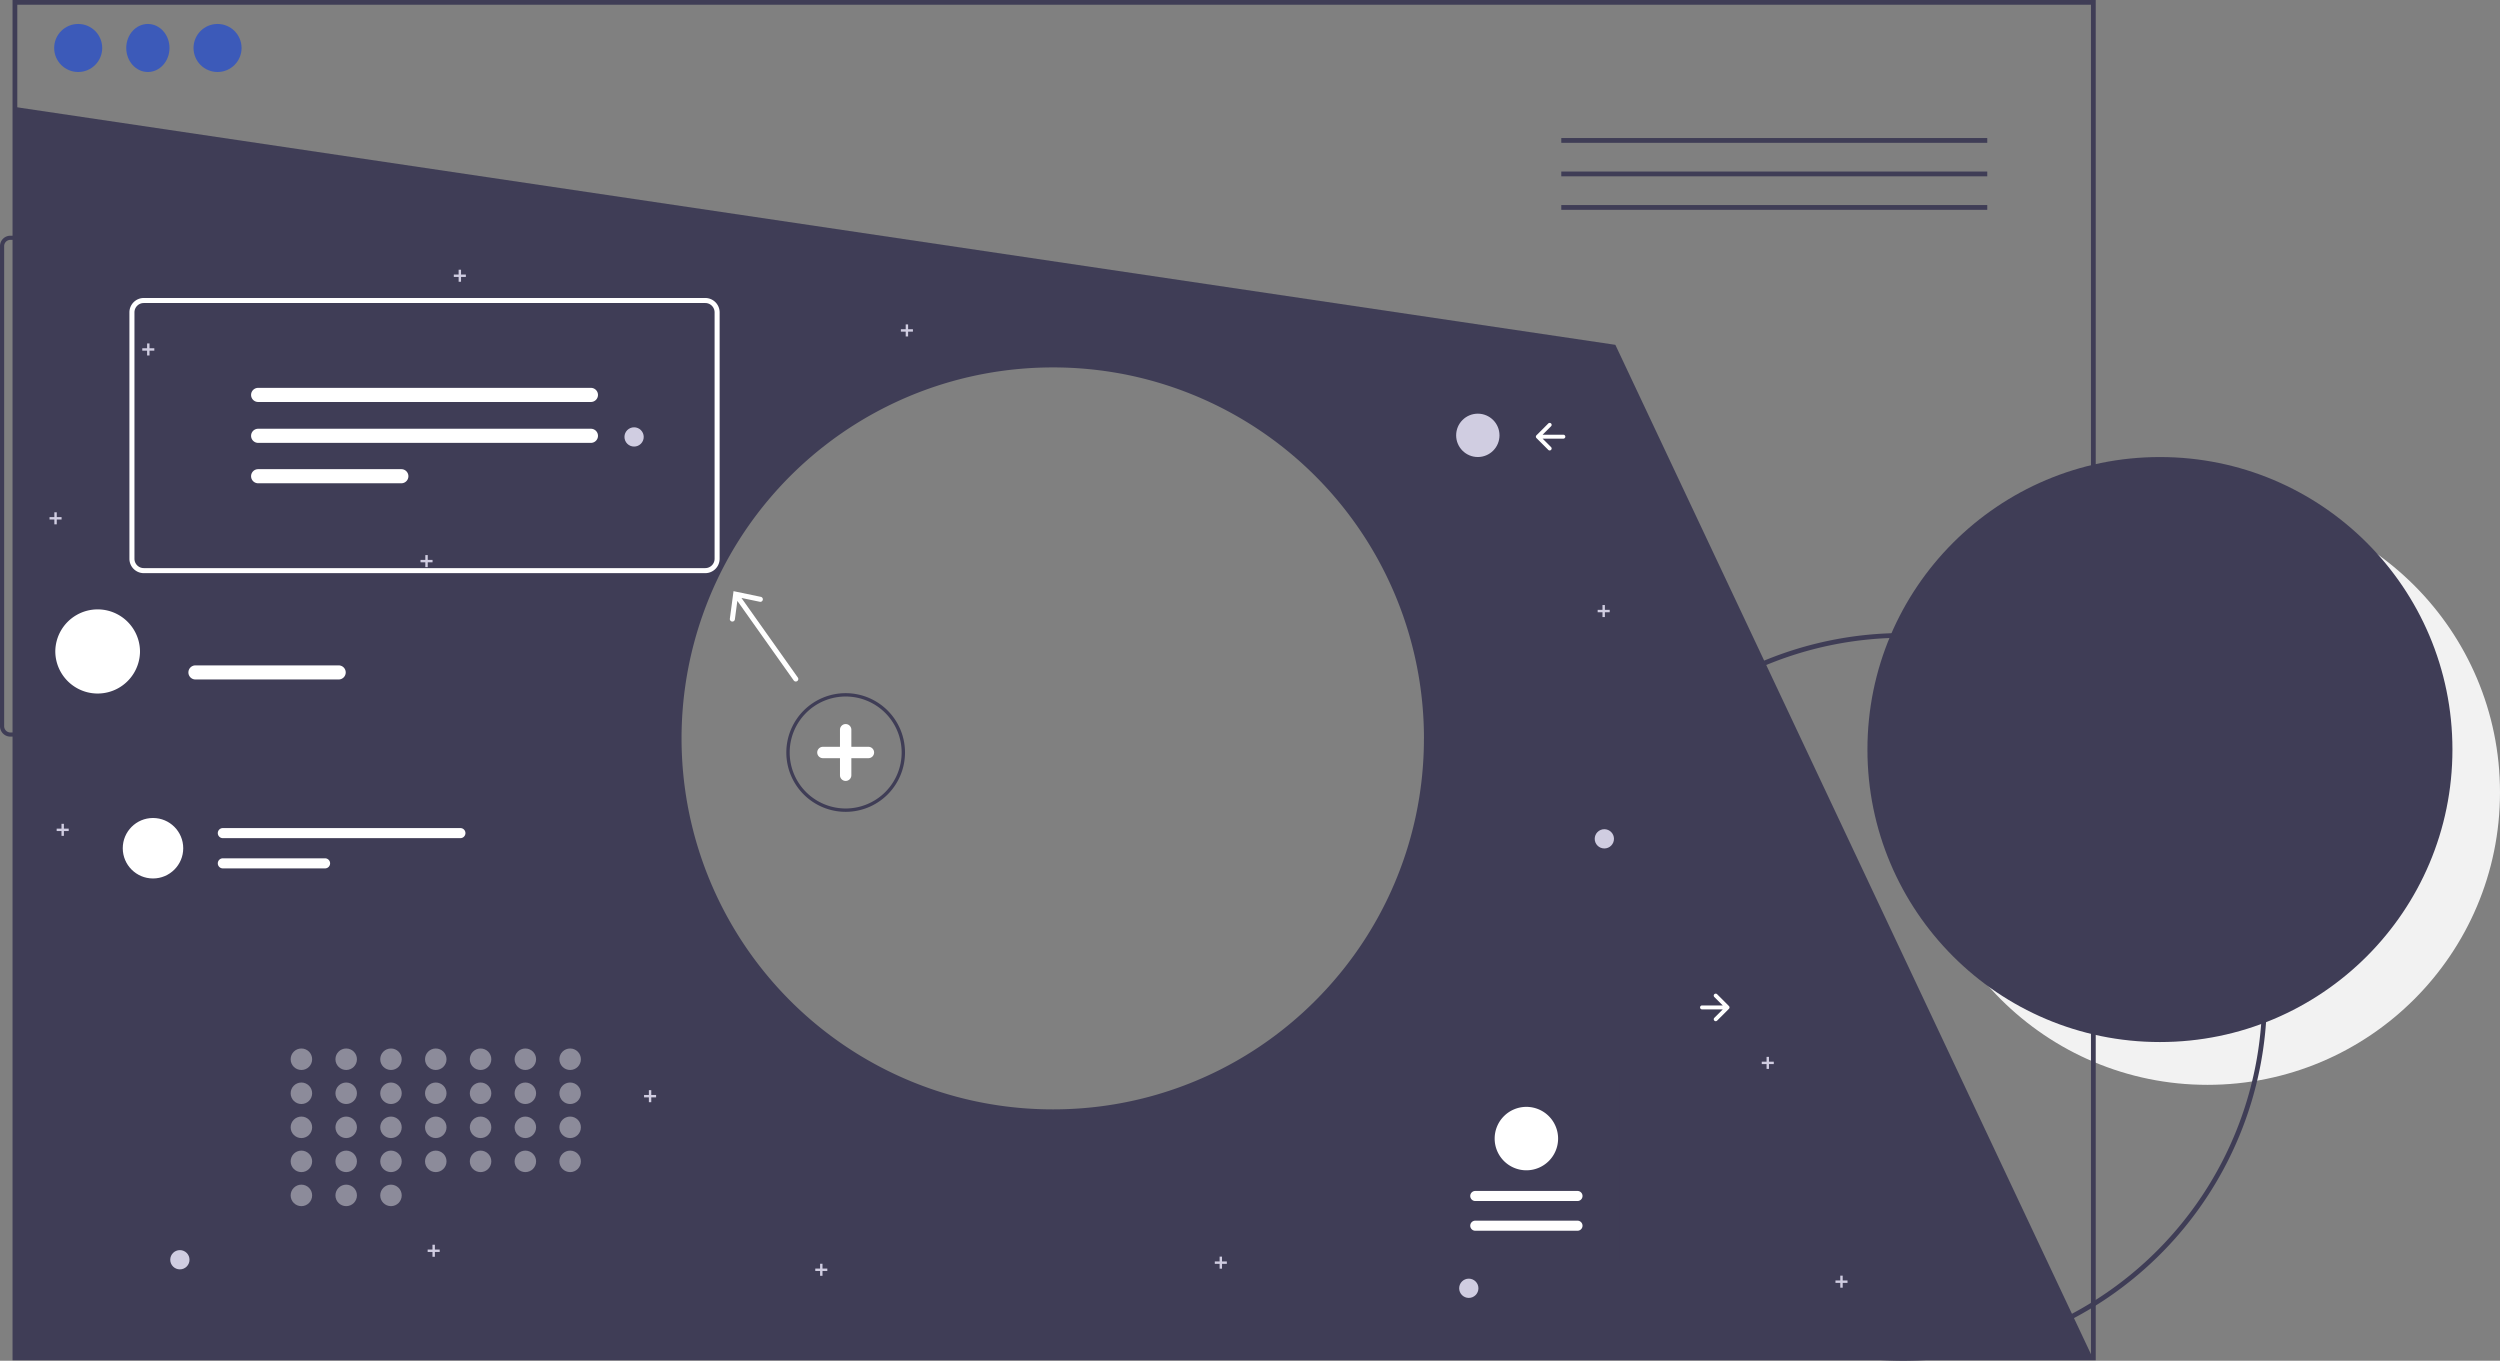 <svg xmlns="http://www.w3.org/2000/svg" width="448" height="243.839" viewBox="0 0 448 243.839"><rect x="0" y="0" width="448" height="243.839" fill="#808080" stroke="none"/><g transform="translate(-431.727 -3509)"><g transform="translate(433.974 3509)"><circle cx="52.416" cy="52.416" r="52.416" transform="translate(340.92 89.572)" fill="#f2f2f2"/><circle cx="52.416" cy="52.416" r="52.416" transform="translate(332.397 81.902)" fill="#3f3d56"/><rect width="67.507" height="0.799" transform="translate(305.008 242.848)" fill="#3f3d56"/><path d="M719,495.3a65.2,65.2,0,1,1,65.2,65.2A65.275,65.275,0,0,1,719,495.3Zm.852,0A64.349,64.349,0,1,0,784.2,430.947,64.421,64.421,0,0,0,719.852,495.3Z" transform="translate(-445.412 -316.658)" fill="#3f3d56"/><path d="M364.512,251.52,77.713,208.9,77.5,432.847H449.955Zm-34.305,70.528a66.209,66.209,0,0,1-6.034,27.708q-.646,1.413-1.359,2.787a66.1,66.1,0,0,1-6.72,10.466q-1.969,2.512-4.163,4.82-1.611,1.7-3.341,3.281a66.226,66.226,0,0,1-36.363,16.88,67.335,67.335,0,0,1-8.5.537,66.477,66.477,0,0,1-5.6-132.724l.456-.038c1.159-.09,2.331-.149,3.507-.175.545-.013,1.091-.021,1.641-.021a66.62,66.62,0,0,1,11.1.925c.507.081,1.01.175,1.513.268.311.06.618.124.925.188a66.492,66.492,0,0,1,52.945,65.094Z" transform="translate(-77.287 -189.728)" fill="#3f3d56"/><rect width="76.335" height="0.858" transform="translate(277.535 24.736)" fill="#3f3d56"/><rect width="76.335" height="0.858" transform="translate(277.535 30.74)" fill="#3f3d56"/><rect width="76.335" height="0.858" transform="translate(277.535 36.744)" fill="#3f3d56"/><path d="M450.307,407.663H77V163.905H450.307ZM77.852,406.81h371.6V164.757H77.852Z" transform="translate(-77 -163.905)" fill="#3f3d56"/><circle cx="3.884" cy="3.884" r="3.884" transform="translate(258.695 74.13)" fill="#d0cde1"/><circle cx="1.726" cy="1.726" r="1.726" transform="translate(283.525 148.592)" fill="#d0cde1"/><circle cx="1.726" cy="1.726" r="1.726" transform="translate(259.235 229.134)" fill="#d0cde1"/><circle cx="1.726" cy="1.726" r="1.726" transform="translate(28.261 224.02)" fill="#d0cde1"/><circle cx="1.726" cy="1.726" r="1.726" transform="translate(109.656 76.573)" fill="#d0cde1"/><path d="M668.716,255.284h-.863v-.863h-.432v.863h-.863v.432h.863v.863h.432v-.863h.863Z" transform="translate(-382.504 -145.999)" fill="#d0cde1"/><path d="M737.716,445.284h-.863v-.863h-.432v.863h-.863v.432h.863v.863h.432v-.863h.863Z" transform="translate(-422.1 -255.031)" fill="#d0cde1"/><path d="M507.716,529.284h-.863v-.863h-.432v.863h-.863v.432h.863v.863h.432v-.863h.863Z" transform="translate(-290.115 -303.234)" fill="#d0cde1"/><path d="M375.716,137.284h-.863v-.863h-.432v.863h-.863v.432h.863v.863h.432v-.863h.863Z" transform="translate(-214.366 -78.285)" fill="#d0cde1"/><path d="M17.716,216.284h-.863v-.863h-.432v.863h-.863v.432h.863v.863h.432v-.863h.863Z" transform="translate(-8.928 -123.619)" fill="#d0cde1"/><path d="M56.716,145.284h-.863v-.863h-.432v.863h-.863v.432h.863v.863h.432v-.863h.863Z" transform="translate(-31.308 -82.876)" fill="#d0cde1"/><path d="M339.716,532.284h-.863v-.863h-.432v.863h-.863v.432h.863v.863h.432v-.863h.863Z" transform="translate(-193.708 -304.956)" fill="#d0cde1"/><path d="M187.716,114.284h-.863v-.863h-.432v.863h-.863v.432h.863v.863h.432v-.863h.863Z" transform="translate(-106.482 -65.087)" fill="#d0cde1"/><path d="M20.716,347.284h-.863v-.863h-.432v.863h-.863v.432h.863v.863h.432v-.863h.863Z" transform="translate(-10.65 -198.794)" fill="#d0cde1"/><path d="M173.716,234.284h-.863v-.863h-.432v.863h-.863v.432h.863v.863h.432v-.863h.863Z" transform="translate(-98.449 -133.949)" fill="#d0cde1"/><path d="M176.716,524.284h-.863v-.863h-.432v.863h-.863v.432h.863v.863h.432v-.863h.863Z" transform="translate(-100.17 -300.365)" fill="#d0cde1"/><path d="M267.716,459.284h-.863v-.863h-.432v.863h-.863v.432h.863v.863h.432v-.863h.863Z" transform="translate(-152.391 -263.065)" fill="#d0cde1"/><path d="M768.716,537.284h-.863v-.863h-.432v.863h-.863v.432h.863v.863h.432v-.863h.863Z" transform="translate(-439.889 -307.825)" fill="#d0cde1"/><circle cx="4.305" cy="4.305" r="4.305" transform="translate(7.46 4.293)" fill="#3c5ab9"/><ellipse cx="3.875" cy="4.305" rx="3.875" ry="4.305" transform="translate(20.376 4.293)" fill="#3c5ab9"/><circle cx="4.305" cy="4.305" r="4.305" transform="translate(32.432 4.293)" fill="#3c5ab9"/></g><g transform="translate(431.727 3551.239)"><path d="M851.645,385.451a1.793,1.793,0,1,0,0,3.585h44.947a1.793,1.793,0,0,0,.059-3.585H851.645Z" transform="translate(-599.575 -249.029)" fill="#3f3d56"/><path d="M1032.731,383.555a.353.353,0,0,0,0,.5l1.514,1.514h-3.733a.353.353,0,0,0,0,.705h3.735l-1.514,1.514a.353.353,0,0,0,.5.5l2.116-2.116a.353.353,0,0,0,0-.5l-2.116-2.116a.353.353,0,0,0-.5,0Z" transform="translate(-725.525 -247.631)" fill="#fff"/><path d="M815.629,383.558a.353.353,0,0,1,0,.5l-1.514,1.514h3.734a.353.353,0,0,1,0,.705h-3.734l1.514,1.514a.353.353,0,0,1-.5.5l-2.117-2.116a.353.353,0,0,1,0-.5l2.117-2.116A.353.353,0,0,1,815.629,383.558Z" transform="translate(-537.678 -349.91)" fill="#fff"/><g transform="translate(52.084 145.65)" opacity="0.4"><circle cx="1.926" cy="1.926" r="1.926" transform="translate(0 0)" fill="#fff"/><circle cx="1.926" cy="1.926" r="1.926" transform="translate(8.027 0)" fill="#fff"/><circle cx="1.926" cy="1.926" r="1.926" transform="translate(16.053 0)" fill="#fff"/><circle cx="1.926" cy="1.926" r="1.926" transform="translate(24.08 0)" fill="#fff"/><circle cx="1.926" cy="1.926" r="1.926" transform="translate(32.107 0)" fill="#fff"/><circle cx="1.926" cy="1.926" r="1.926" transform="translate(40.133 0)" fill="#fff"/><circle cx="1.926" cy="1.926" r="1.926" transform="translate(48.16 0)" fill="#fff"/><circle cx="1.926" cy="1.926" r="1.926" transform="translate(0 6.1)" fill="#fff"/><circle cx="1.926" cy="1.926" r="1.926" transform="translate(8.027 6.1)" fill="#fff"/><circle cx="1.926" cy="1.926" r="1.926" transform="translate(16.053 6.1)" fill="#fff"/><circle cx="1.926" cy="1.926" r="1.926" transform="translate(24.08 6.1)" fill="#fff"/><circle cx="1.926" cy="1.926" r="1.926" transform="translate(32.107 6.1)" fill="#fff"/><circle cx="1.926" cy="1.926" r="1.926" transform="translate(40.133 6.1)" fill="#fff"/><circle cx="1.926" cy="1.926" r="1.926" transform="translate(48.16 6.1)" fill="#fff"/><circle cx="1.926" cy="1.926" r="1.926" transform="translate(0 12.201)" fill="#fff"/><circle cx="1.926" cy="1.926" r="1.926" transform="translate(8.027 12.201)" fill="#fff"/><circle cx="1.926" cy="1.926" r="1.926" transform="translate(16.053 12.201)" fill="#fff"/><circle cx="1.926" cy="1.926" r="1.926" transform="translate(24.08 12.201)" fill="#fff"/><circle cx="1.926" cy="1.926" r="1.926" transform="translate(32.107 12.201)" fill="#fff"/><circle cx="1.926" cy="1.926" r="1.926" transform="translate(40.133 12.201)" fill="#fff"/><circle cx="1.926" cy="1.926" r="1.926" transform="translate(48.16 12.201)" fill="#fff"/><circle cx="1.926" cy="1.926" r="1.926" transform="translate(0 18.301)" fill="#fff"/><circle cx="1.926" cy="1.926" r="1.926" transform="translate(8.027 18.301)" fill="#fff"/><circle cx="1.926" cy="1.926" r="1.926" transform="translate(0 24.401)" fill="#fff"/><circle cx="1.926" cy="1.926" r="1.926" transform="translate(8.027 24.401)" fill="#fff"/><circle cx="1.926" cy="1.926" r="1.926" transform="translate(16.053 24.401)" fill="#fff"/><circle cx="1.926" cy="1.926" r="1.926" transform="translate(16.053 18.301)" fill="#fff"/><circle cx="1.926" cy="1.926" r="1.926" transform="translate(24.08 18.301)" fill="#fff"/><circle cx="1.926" cy="1.926" r="1.926" transform="translate(32.107 18.301)" fill="#fff"/><circle cx="1.926" cy="1.926" r="1.926" transform="translate(40.133 18.301)" fill="#fff"/><circle cx="1.926" cy="1.926" r="1.926" transform="translate(48.16 18.301)" fill="#fff"/></g><path d="M745.518,531.442a10.634,10.634,0,1,1,10.634-10.634A10.634,10.634,0,0,1,745.518,531.442Zm0-20.665a10.031,10.031,0,1,0,10.031,10.031,10.031,10.031,0,0,0-10.031-10.031Z" transform="translate(-593.974 -428.199)" fill="#3f3d56"/><path d="M762.426,532.619h-3.058v-3.058a1.019,1.019,0,0,0-2.039,0v3.058h-3.058a1.019,1.019,0,0,0,0,2.038h3.058v3.058a1.019,1.019,0,0,0,2.038,0v-3.058h3.058a1.019,1.019,0,0,0,0-2.038Z" transform="translate(-606.805 -441.03)" fill="#fff"/><path d="M369.963,238.262H269.347a1.866,1.866,0,0,0-1.864,1.864v86.036a1.866,1.866,0,0,0,1.864,1.864H369.963a1.866,1.866,0,0,0,1.864-1.864V240.126A1.866,1.866,0,0,0,369.963,238.262Zm1.117,87.9a1.121,1.121,0,0,1-1.117,1.12H269.347a1.119,1.119,0,0,1-1.117-1.12V240.126a1.119,1.119,0,0,1,1.117-1.12H369.963a1.121,1.121,0,0,1,1.117,1.12Z" transform="translate(-267.484 -238.262)" fill="#3f3d56"/><path d="M315.531,467.681c0,.133,0,.265-.01.394a7.59,7.59,0,0,1-15.158,0c-.007-.129-.01-.262-.01-.394a7.59,7.59,0,0,1,15.179,0Z" transform="translate(-290.443 -393.215)" fill="#fff"/><path d="M440.367,468.479H380.731a1.265,1.265,0,1,0,0,2.53h59.636a1.265,1.265,0,0,0,0-2.53Z" transform="translate(-345.706 -399.074)" fill="#3f3d56"/><path d="M406.4,493.66H380.735a1.263,1.263,0,1,0,0,2.527H406.4a1.263,1.263,0,1,0,0-2.527Z" transform="translate(-345.71 -416.663)" fill="#fff"/><path d="M447.6,324.59H346.986a2.58,2.58,0,0,1-2.577-2.578V277.857a2.58,2.58,0,0,1,2.577-2.577H447.6a2.58,2.58,0,0,1,2.577,2.577v44.155A2.58,2.58,0,0,1,447.6,324.59ZM346.986,276.184a1.675,1.675,0,0,0-1.673,1.673v44.155a1.675,1.675,0,0,0,1.673,1.673H447.6a1.675,1.675,0,0,0,1.673-1.673V277.857a1.675,1.675,0,0,0-1.673-1.673Z" transform="translate(-321.218 -264.12)" fill="#fff"/><path d="M417.993,328.7a1.265,1.265,0,0,0,0,2.53h59.634a1.265,1.265,0,1,0,0-2.53Z" transform="translate(-371.734 -301.434)" fill="#fff"/><path d="M417.993,353.012a1.265,1.265,0,0,0,0,2.53h59.634a1.265,1.265,0,1,0,0-2.53Z" transform="translate(-371.734 -318.418)" fill="#fff"/><path d="M417.993,377.03a1.265,1.265,0,0,0,0,2.53h25.661a1.265,1.265,0,1,0,0-2.53Z" transform="translate(-371.734 -335.195)" fill="#fff"/><path d="M713.487,465.023l-10.105-14.262,3.271.682a.453.453,0,1,0,.185-.886l-4.875-1.015-.658,4.935a.453.453,0,1,0,.9.12l.441-3.314,10.106,14.263a.452.452,0,1,0,.738-.523Z" transform="translate(-570.515 -385.846)" fill="#fff"/><g transform="translate(14.927 100.209)"><path d="M390.156,591.133H318.327A1.332,1.332,0,0,1,317,589.8V571.985a1.332,1.332,0,0,1,1.33-1.33h71.829a1.332,1.332,0,0,1,1.33,1.33V589.8A1.332,1.332,0,0,1,390.156,591.133Zm-71.829-19.946a.8.8,0,0,0-.8.8V589.8a.8.8,0,0,0,.8.8h71.829a.8.8,0,0,0,.8-.8V571.985a.8.8,0,0,0-.8-.8Z" transform="translate(-316.997 -570.655)" fill="#3f3d56"/><circle cx="5.418" cy="5.418" r="5.418" transform="translate(7.072 4.137)" fill="#fff"/><path d="M397.846,590.368a.9.9,0,1,0,0,1.806h42.573a.9.9,0,0,0,0-1.806Z" transform="translate(-372.841 -584.425)" fill="#fff"/><path d="M397.846,608.341a.9.9,0,1,0,0,1.806h18.319a.9.9,0,0,0,0-1.806Z" transform="translate(-372.841 -596.979)" fill="#fff"/></g><path d="M870.942,428.016h31.924a1.332,1.332,0,0,1,1.33,1.33v33.247a1.332,1.332,0,0,1-1.33,1.33H870.942a1.332,1.332,0,0,1-1.33-1.33V429.346A1.332,1.332,0,0,1,870.942,428.016Zm31.924,35.376a.8.8,0,0,0,.8-.8V429.346a.8.8,0,0,0-.8-.8H870.942a.8.8,0,0,0-.8.8v33.247a.8.8,0,0,0,.8.8Z" transform="translate(-613.378 -278.761)" fill="#3f3d56"/><path d="M912.815,520.2a.9.9,0,1,0,0-1.806H894.5a.9.9,0,0,0,0,1.806Z" transform="translate(-630.129 -341.889)" fill="#fff"/><path d="M912.815,502.546a.9.9,0,1,0,0-1.806H894.5a.9.9,0,0,0,0,1.806Z" transform="translate(-630.129 -329.561)" fill="#fff"/><path d="M913.8,450.758a5.684,5.684,0,1,1-5.684,5.684A5.684,5.684,0,0,1,913.8,450.758Z" transform="translate(-640.273 -294.647)" fill="#fff"/></g></g></svg>